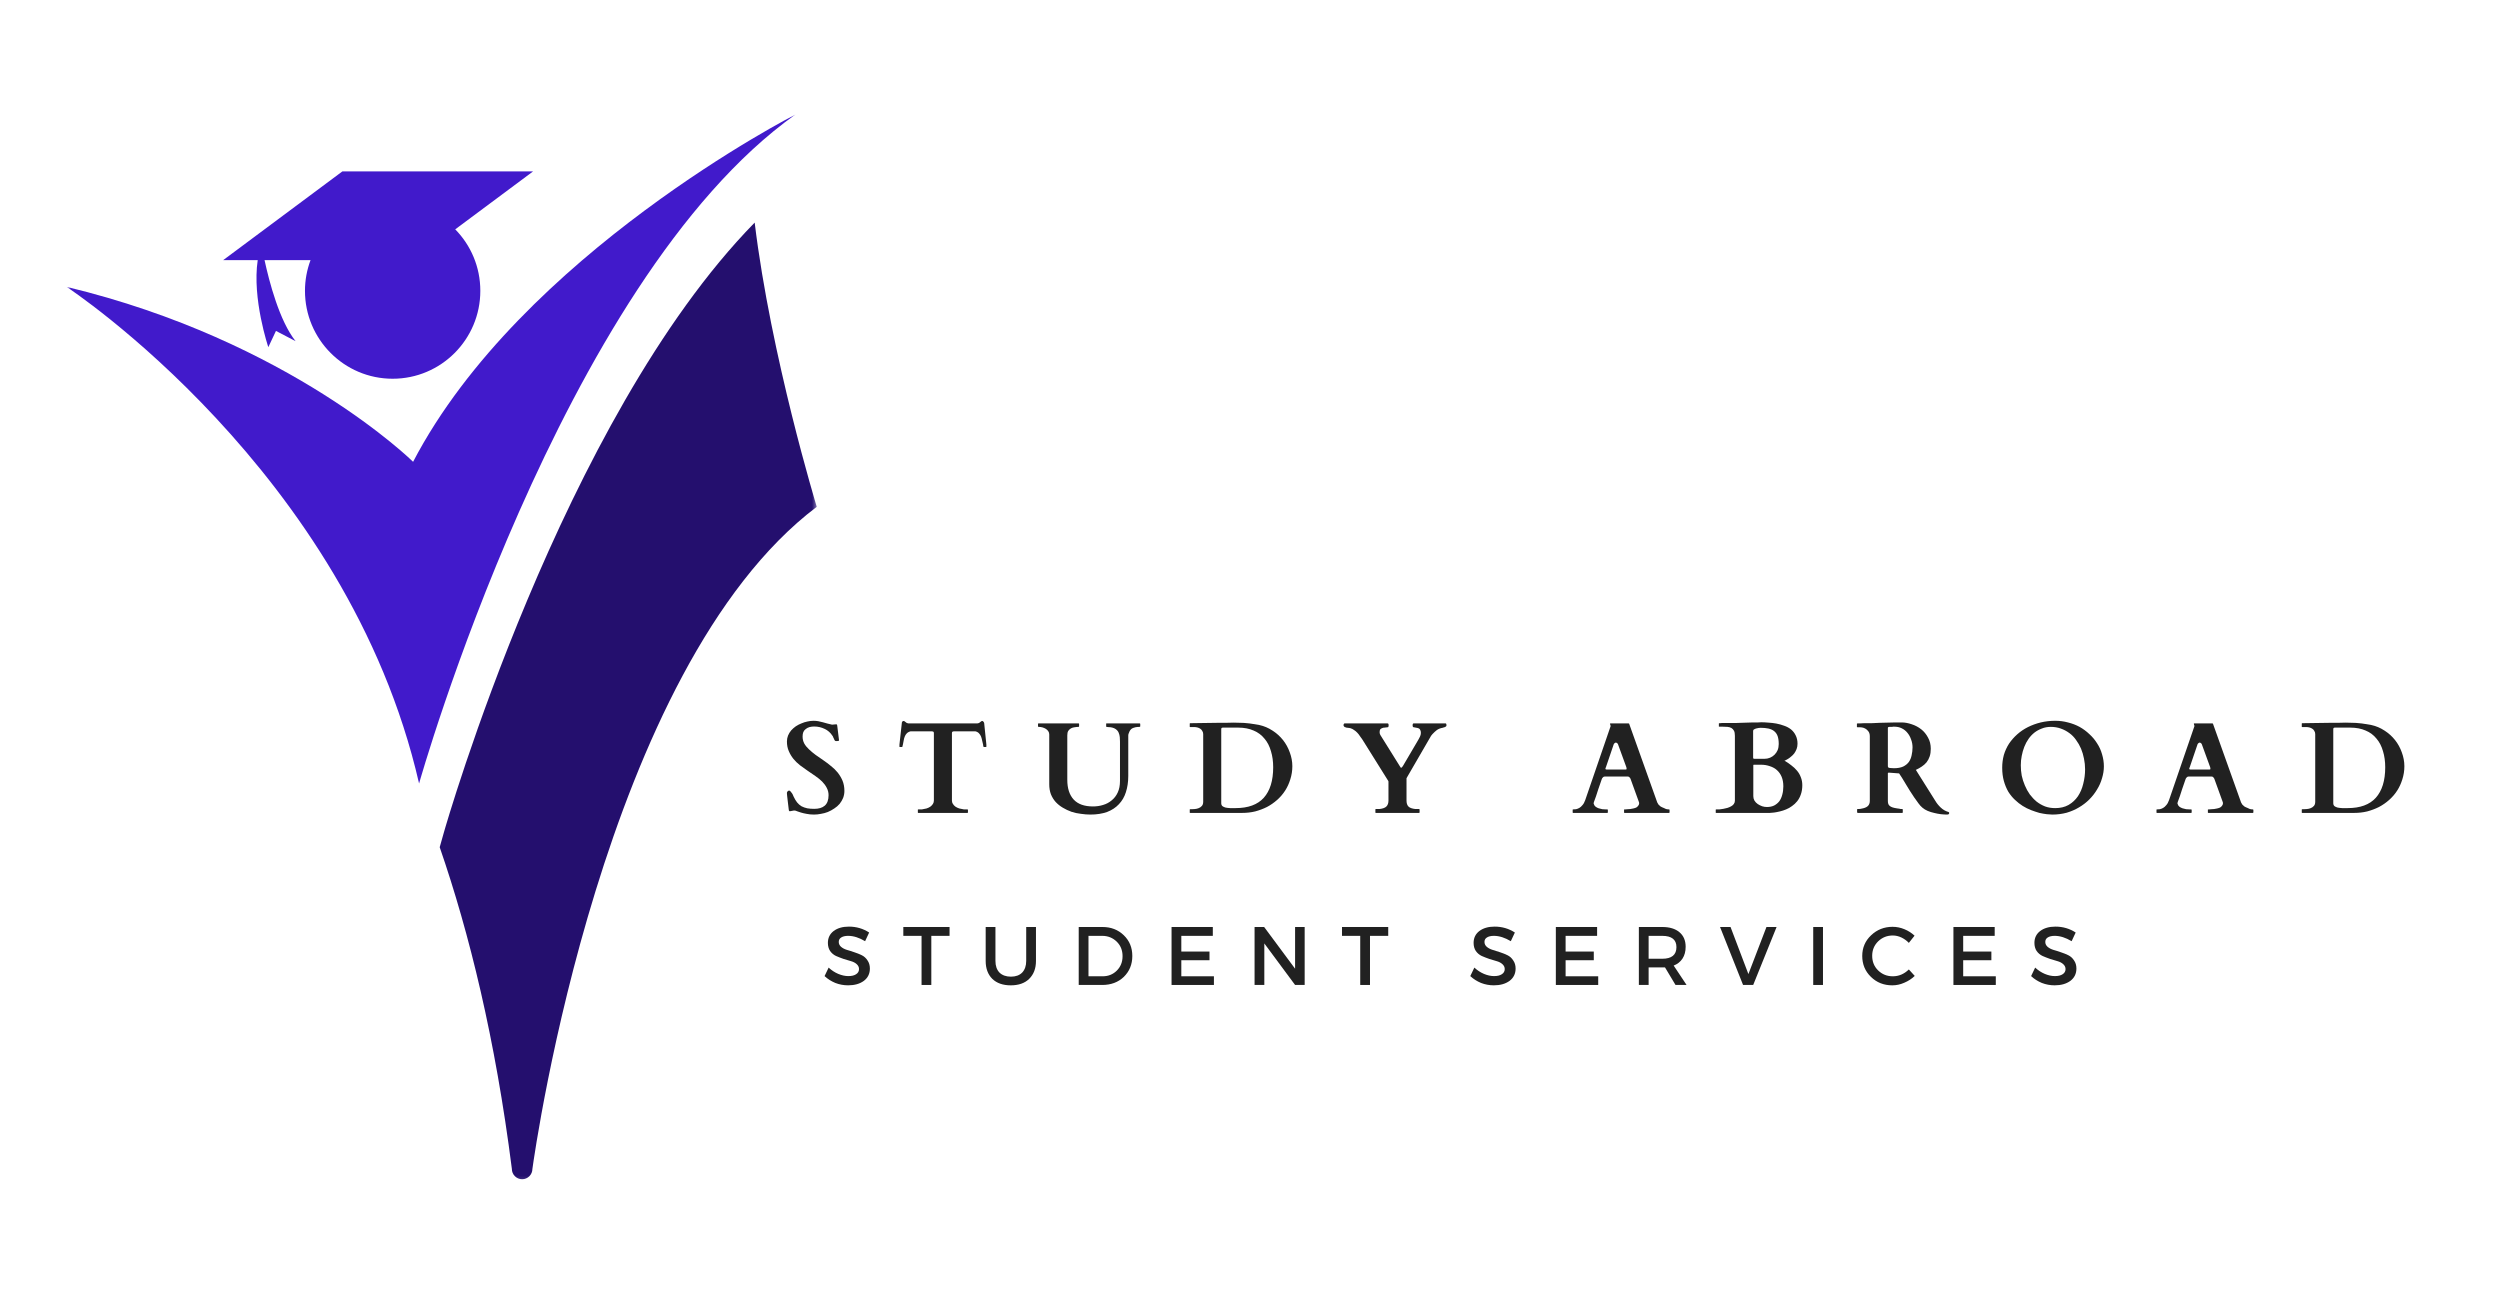 <svg width="371" height="192" viewBox="0 0 371 192" fill="none" xmlns="http://www.w3.org/2000/svg">
<g clip-path="url(#clip0_297_7499)">
<mask id="mask0_297_7499" style="mask-type:luminance" maskUnits="userSpaceOnUse" x="9" y="16" width="111" height="102">
<path d="M9.887 16.711H119.737V117.916H9.887V16.711Z" fill="white"/>
</mask>
<g mask="url(#mask0_297_7499)">
<path d="M61.303 68.532C61.303 68.532 43.112 50.553 9.887 42.573C9.887 42.573 51.579 69.93 62.191 116.272C62.191 116.272 83.164 41.813 118.036 16.998C118.036 16.998 77.348 37.765 61.303 68.532Z" fill="#411ACB"/>
</g>
<path d="M39.818 51.52L40.952 49.109C40.952 49.109 40.952 49.109 43.864 50.629C41.465 47.616 39.955 41.807 39.258 38.602H46.084C45.551 40.026 45.258 41.561 45.258 43.157C45.258 50.362 51.08 56.205 58.269 56.205C65.458 56.205 71.28 50.362 71.28 43.157C71.28 39.602 69.865 36.39 67.556 34.033L79.105 25.438H50.806L33.121 38.602H38.246C37.385 44.307 39.818 51.52 39.818 51.52Z" fill="#411ACB"/>
<mask id="mask1_297_7499" style="mask-type:luminance" maskUnits="userSpaceOnUse" x="63" y="32" width="59" height="144">
<path d="M63.756 32H121.411V175.781H63.756V32Z" fill="white"/>
</mask>
<g mask="url(#mask1_297_7499)">
<path d="M121.206 75.211C121.206 75.211 114.393 52.855 111.994 33.033C83.382 62.273 66.065 122.855 65.874 123.526L65.252 125.725C69.66 138.492 73.514 154.211 75.96 173.451C75.96 173.465 75.96 173.472 75.96 173.472C75.96 174.307 76.65 174.999 77.484 174.999C78.325 174.999 79.008 174.307 79.008 173.472C79.418 170.52 89.532 99.156 121.206 75.211Z" fill="#240F6E"/>
</g>
<path d="M117.219 120.39C117.123 120.39 117.068 120.321 117.055 120.17C116.979 119.588 116.925 119.129 116.891 118.8C116.85 118.472 116.822 118.239 116.809 118.088C116.809 117.924 116.795 117.814 116.781 117.759C116.781 117.705 116.781 117.67 116.781 117.65C116.781 117.595 116.809 117.533 116.863 117.458C116.932 117.369 117.014 117.321 117.109 117.321C117.164 117.321 117.225 117.362 117.301 117.431C117.369 117.506 117.444 117.595 117.519 117.705C117.588 117.8 117.642 117.896 117.683 118.006C117.738 118.102 117.765 118.163 117.765 118.198C117.929 118.547 118.1 118.842 118.285 119.074C118.483 119.314 118.701 119.506 118.941 119.65C119.194 119.78 119.474 119.883 119.788 119.951C120.096 120.006 120.444 120.033 120.827 120.033C121.496 120.033 122.016 119.883 122.385 119.568C122.768 119.239 122.959 118.718 122.959 118.006C122.959 117.609 122.863 117.239 122.686 116.91C122.521 116.581 122.289 116.273 122.002 115.979C121.708 115.691 121.373 115.417 120.991 115.157C120.622 114.903 120.253 114.65 119.87 114.39C119.487 114.116 119.105 113.842 118.722 113.568C118.353 113.28 118.025 112.958 117.738 112.609C117.465 112.266 117.232 111.883 117.055 111.458C116.87 111.04 116.781 110.568 116.781 110.033C116.781 109.725 116.836 109.431 116.945 109.157C117.068 108.869 117.225 108.609 117.41 108.39C117.608 108.17 117.834 107.972 118.093 107.787C118.367 107.609 118.647 107.458 118.941 107.348C119.228 107.225 119.522 107.129 119.815 107.074C120.123 107.006 120.424 106.965 120.717 106.965C120.95 106.965 121.182 106.985 121.401 107.02C121.633 107.061 121.872 107.116 122.111 107.184C122.344 107.239 122.576 107.307 122.795 107.376C123.027 107.431 123.26 107.485 123.478 107.54L124.107 107.485C124.162 107.485 124.196 107.513 124.216 107.568C124.23 107.609 124.244 107.643 124.244 107.677L124.517 109.896C124.517 109.917 124.469 109.937 124.38 109.951C124.305 109.972 124.25 109.979 124.216 109.979C124.175 109.979 124.121 109.979 124.052 109.979C123.977 109.965 123.929 109.944 123.916 109.924C123.895 109.91 123.868 109.869 123.834 109.814C123.813 109.759 123.786 109.698 123.752 109.622C123.711 109.554 123.676 109.479 123.642 109.403C123.622 109.314 123.588 109.239 123.533 109.184C123.239 108.732 122.856 108.39 122.385 108.17C121.906 107.937 121.387 107.814 120.827 107.814C120.588 107.814 120.362 107.842 120.143 107.896C119.938 107.951 119.761 108.047 119.597 108.17C119.433 108.28 119.303 108.437 119.214 108.636C119.139 108.821 119.105 109.04 119.105 109.294C119.105 109.677 119.187 110.026 119.351 110.335C119.528 110.65 119.768 110.937 120.061 111.211C120.348 111.485 120.676 111.759 121.045 112.033C121.428 112.294 121.811 112.554 122.193 112.828C122.576 113.088 122.945 113.369 123.314 113.677C123.697 113.972 124.032 114.3 124.326 114.663C124.613 115.033 124.852 115.431 125.036 115.869C125.214 116.307 125.31 116.814 125.31 117.376C125.31 117.746 125.241 118.088 125.118 118.417C124.988 118.732 124.818 119.02 124.599 119.294C124.38 119.554 124.114 119.78 123.806 119.979C123.512 120.184 123.191 120.355 122.85 120.499C122.521 120.629 122.18 120.718 121.838 120.773C121.49 120.842 121.141 120.883 120.799 120.883C120.376 120.883 120.007 120.842 119.679 120.773C119.364 120.718 119.091 120.65 118.859 120.581C118.64 120.513 118.449 120.444 118.285 120.39C118.134 120.321 118.011 120.28 117.902 120.28C117.861 120.28 117.834 120.28 117.82 120.28L117.219 120.39Z" fill="#212121"/>
<path d="M138.588 108.8C138.588 108.677 138.561 108.602 138.506 108.581C138.451 108.568 138.383 108.547 138.315 108.526H135.144C134.905 108.581 134.713 108.684 134.57 108.828C134.44 108.958 134.338 109.115 134.269 109.294C134.194 109.478 134.139 109.677 134.105 109.896C134.064 110.102 134.03 110.294 133.996 110.472C133.975 110.547 133.955 110.622 133.941 110.691C133.941 110.766 133.928 110.814 133.914 110.828C133.893 110.848 133.866 110.855 133.832 110.855H133.531C133.49 110.855 133.477 110.842 133.477 110.8V110.499L133.832 107.294C133.832 107.225 133.846 107.157 133.887 107.102C133.941 107.033 134.01 106.992 134.105 106.992C134.16 106.992 134.201 107.013 134.242 107.047C134.276 107.068 134.31 107.095 134.351 107.129C134.385 107.15 134.42 107.177 134.461 107.211C134.495 107.252 134.529 107.28 134.57 107.294C134.638 107.314 134.713 107.335 134.789 107.348C134.857 107.348 134.932 107.348 135.007 107.348H144.848C144.937 107.348 145.012 107.348 145.066 107.348C145.135 107.335 145.21 107.314 145.285 107.294C145.319 107.28 145.353 107.252 145.394 107.211C145.429 107.177 145.463 107.15 145.504 107.129C145.538 107.095 145.572 107.068 145.613 107.047C145.668 107.013 145.709 106.992 145.75 106.992C145.839 106.992 145.9 107.033 145.941 107.102C145.996 107.157 146.03 107.225 146.05 107.294L146.378 110.499V110.8C146.378 110.842 146.358 110.855 146.324 110.855H146.023C145.982 110.855 145.968 110.848 145.968 110.828C145.948 110.814 145.927 110.766 145.914 110.691C145.893 110.622 145.886 110.547 145.886 110.472C145.832 110.294 145.784 110.102 145.75 109.896C145.709 109.677 145.654 109.478 145.586 109.294C145.511 109.115 145.408 108.958 145.285 108.828C145.155 108.684 144.971 108.581 144.738 108.526H141.54C141.465 108.547 141.404 108.568 141.349 108.581C141.294 108.602 141.267 108.677 141.267 108.8V118.8C141.267 118.985 141.308 119.15 141.404 119.294C141.492 119.444 141.622 119.581 141.786 119.705C141.95 119.814 142.142 119.91 142.36 119.978C142.579 120.033 142.804 120.081 143.044 120.115C143.112 120.115 143.194 120.115 143.29 120.115C143.399 120.115 143.495 120.115 143.59 120.115C143.604 120.115 143.618 120.129 143.618 120.143C143.631 120.163 143.645 120.184 143.645 120.198V120.554C143.645 120.574 143.631 120.595 143.618 120.609C143.618 120.629 143.604 120.636 143.59 120.636H136.265C136.244 120.636 136.224 120.629 136.21 120.609C136.21 120.595 136.21 120.574 136.21 120.554V120.198C136.21 120.184 136.21 120.163 136.21 120.143C136.224 120.129 136.244 120.115 136.265 120.115C136.333 120.115 136.429 120.115 136.538 120.115C136.647 120.115 136.736 120.115 136.811 120.115C137.044 120.081 137.276 120.033 137.495 119.978C137.713 119.91 137.905 119.814 138.069 119.705C138.233 119.581 138.356 119.444 138.451 119.294C138.54 119.15 138.588 118.985 138.588 118.8V108.8Z" fill="#212121"/>
<path d="M155.708 108.991C155.708 108.813 155.661 108.656 155.572 108.526C155.476 108.382 155.36 108.265 155.216 108.17C155.066 108.081 154.902 108.005 154.724 107.95C154.54 107.896 154.342 107.868 154.123 107.868C154.068 107.868 154.041 107.841 154.041 107.786V107.43C154.041 107.375 154.068 107.348 154.123 107.348H160.055C160.089 107.348 160.109 107.361 160.109 107.375C160.123 107.396 160.137 107.416 160.137 107.43V107.786C160.137 107.807 160.123 107.827 160.109 107.841C160.109 107.861 160.089 107.868 160.055 107.868C159.87 107.868 159.679 107.889 159.481 107.923C159.276 107.944 159.098 107.998 158.934 108.087C158.77 108.183 158.633 108.307 158.524 108.471C158.428 108.635 158.387 108.855 158.387 109.128V115.731C158.387 116.991 158.702 117.971 159.344 118.663C159.979 119.341 160.929 119.676 162.187 119.676C162.713 119.676 163.212 119.608 163.69 119.457C164.182 119.313 164.606 119.087 164.975 118.772C165.358 118.464 165.658 118.074 165.877 117.594C166.096 117.122 166.205 116.553 166.205 115.896V110.06C166.205 109.841 166.191 109.622 166.178 109.402C166.157 109.17 166.102 108.95 166.014 108.745C165.938 108.546 165.802 108.375 165.604 108.224C165.419 108.081 165.152 107.978 164.811 107.923C164.647 107.909 164.51 107.896 164.401 107.896C164.305 107.882 164.244 107.868 164.209 107.868C164.168 107.868 164.155 107.841 164.155 107.786V107.43C164.155 107.375 164.168 107.348 164.209 107.348H169.13C169.143 107.348 169.164 107.361 169.184 107.375C169.198 107.396 169.212 107.416 169.212 107.43V107.786C169.212 107.807 169.198 107.827 169.184 107.841C169.164 107.861 169.143 107.868 169.13 107.868C168.89 107.868 168.679 107.889 168.501 107.923C168.337 107.964 168.214 107.998 168.146 108.033C168.036 108.074 167.934 108.135 167.845 108.224C167.749 108.32 167.681 108.416 167.626 108.526C167.572 108.635 167.524 108.745 167.49 108.855C167.449 108.964 167.435 109.06 167.435 109.128V115.156C167.435 116.053 167.312 116.855 167.08 117.567C166.861 118.265 166.512 118.855 166.041 119.348C165.583 119.841 165.002 120.224 164.291 120.498C163.581 120.752 162.747 120.882 161.804 120.882C161.346 120.882 160.881 120.841 160.41 120.772C159.932 120.718 159.467 120.622 159.016 120.471C158.558 120.307 158.128 120.108 157.731 119.868C157.328 119.635 156.973 119.348 156.665 119.019C156.371 118.69 156.132 118.307 155.954 117.868C155.79 117.43 155.708 116.937 155.708 116.389V108.991Z" fill="#212121"/>
<path d="M176.641 120.636C176.6 120.636 176.572 120.629 176.559 120.608C176.559 120.594 176.559 120.574 176.559 120.553V120.142C176.559 120.142 176.559 120.136 176.559 120.115C176.572 120.101 176.6 120.088 176.641 120.088H176.859C176.982 120.088 177.139 120.081 177.324 120.06C177.522 120.047 177.713 119.999 177.898 119.923C178.076 119.855 178.233 119.745 178.363 119.594C178.486 119.451 178.554 119.252 178.554 118.992V108.937C178.554 108.759 178.506 108.601 178.417 108.471C178.342 108.327 178.24 108.218 178.117 108.142C177.987 108.053 177.843 107.992 177.679 107.951C177.529 107.916 177.385 107.896 177.242 107.896H176.641C176.6 107.896 176.572 107.889 176.559 107.868C176.559 107.834 176.559 107.814 176.559 107.814V107.403C176.559 107.403 176.559 107.396 176.559 107.375C176.572 107.341 176.6 107.32 176.641 107.32H176.859L180.713 107.266C181.076 107.266 181.465 107.266 181.889 107.266C182.306 107.252 182.695 107.238 183.064 107.238C183.461 107.238 183.816 107.252 184.13 107.266C184.438 107.266 184.738 107.286 185.032 107.32C185.319 107.341 185.613 107.375 185.907 107.43C186.194 107.471 186.522 107.526 186.891 107.594C187.581 107.745 188.23 108.019 188.832 108.416C189.433 108.8 189.953 109.266 190.39 109.814C190.827 110.362 191.162 110.978 191.401 111.649C191.654 112.327 191.784 113.012 191.784 113.704C191.784 114.382 191.681 115.033 191.483 115.649C191.299 116.252 191.046 116.814 190.718 117.32C190.39 117.834 189.987 118.3 189.515 118.718C189.057 119.122 188.558 119.471 188.012 119.759C187.465 120.033 186.877 120.252 186.262 120.416C185.64 120.567 185.005 120.636 184.349 120.636H176.641ZM181.233 119.183C181.233 119.368 181.287 119.512 181.397 119.622C181.52 119.718 181.677 119.786 181.861 119.841C182.06 119.882 182.285 119.91 182.545 119.923C182.798 119.923 183.071 119.923 183.365 119.923C185.224 119.923 186.618 119.416 187.547 118.389C188.476 117.348 188.941 115.841 188.941 113.868C188.941 112.992 188.832 112.197 188.613 111.485C188.408 110.759 188.094 110.136 187.656 109.622C187.233 109.094 186.7 108.69 186.044 108.416C185.401 108.129 184.636 107.978 183.748 107.978H181.479C181.383 107.978 181.322 107.999 181.287 108.033C181.246 108.074 181.233 108.136 181.233 108.225V119.183Z" fill="#212121"/>
<path d="M206.049 115.978C206.049 115.944 206.035 115.916 206.021 115.896L202.167 109.731C202.058 109.567 201.935 109.402 201.812 109.238C201.702 109.06 201.573 108.896 201.429 108.745C201.279 108.581 201.115 108.444 200.937 108.334C200.773 108.211 200.588 108.115 200.39 108.06C200.349 108.06 200.295 108.053 200.226 108.033C200.172 108.019 200.096 108.005 200.008 108.005C199.932 107.991 199.857 107.978 199.789 107.978C199.734 107.964 199.686 107.944 199.652 107.923C199.598 107.923 199.529 107.889 199.461 107.813C199.406 107.745 199.379 107.676 199.379 107.622C199.379 107.608 199.379 107.587 199.379 107.567C199.393 107.533 199.406 107.505 199.406 107.485C199.42 107.45 199.44 107.423 199.461 107.402C199.475 107.368 199.502 107.348 199.543 107.348H205.912C205.98 107.348 206.028 107.389 206.049 107.457C206.062 107.512 206.076 107.567 206.076 107.622C206.076 107.676 206.062 107.745 206.049 107.813C206.049 107.889 206.008 107.923 205.939 107.923C205.775 107.944 205.618 107.964 205.475 107.978C205.324 107.978 205.201 108.005 205.092 108.06C204.982 108.101 204.887 108.163 204.818 108.252C204.764 108.348 204.736 108.485 204.736 108.663C204.736 108.813 204.771 108.95 204.846 109.074L207.716 113.676C207.784 113.786 207.832 113.861 207.853 113.896C207.866 113.916 207.907 113.923 207.962 113.923C207.996 113.923 208.03 113.896 208.071 113.841C208.105 113.786 208.153 113.724 208.208 113.649L210.477 109.786C210.545 109.642 210.627 109.485 210.723 109.32C210.812 109.142 210.859 108.957 210.859 108.772C210.859 108.594 210.832 108.457 210.777 108.361C210.736 108.252 210.675 108.17 210.586 108.115C210.49 108.06 210.374 108.026 210.231 108.005C210.101 107.971 209.957 107.944 209.793 107.923C209.718 107.923 209.67 107.889 209.657 107.813C209.636 107.745 209.629 107.676 209.629 107.622C209.629 107.587 209.636 107.533 209.657 107.457C209.67 107.389 209.718 107.348 209.793 107.348H214.522C214.577 107.348 214.611 107.389 214.632 107.457C214.645 107.533 214.659 107.587 214.659 107.622C214.659 107.676 214.638 107.731 214.604 107.786C214.563 107.827 214.509 107.861 214.44 107.896C214.386 107.916 214.317 107.937 214.249 107.95C214.194 107.971 214.14 107.991 214.085 108.005C213.757 108.06 213.47 108.17 213.238 108.334C213.019 108.498 212.8 108.704 212.581 108.937C212.561 108.978 212.513 109.033 212.445 109.101C212.39 109.156 212.363 109.197 212.363 109.211L208.727 115.485V118.8C208.727 119.183 208.816 119.478 209.001 119.676C209.199 119.882 209.547 120.005 210.039 120.06C210.108 120.06 210.203 120.06 210.313 120.06C210.422 120.06 210.511 120.06 210.586 120.06C210.62 120.06 210.641 120.074 210.641 120.087C210.654 120.108 210.668 120.128 210.668 120.142V120.553C210.668 120.574 210.654 120.594 210.641 120.608C210.641 120.628 210.62 120.635 210.586 120.635H204.19C204.149 120.635 204.121 120.628 204.108 120.608C204.108 120.594 204.108 120.574 204.108 120.553V120.142C204.108 120.128 204.108 120.108 204.108 120.087C204.121 120.074 204.149 120.06 204.19 120.06C204.244 120.06 204.326 120.06 204.436 120.06C204.559 120.06 204.654 120.06 204.709 120.06C205.201 120.005 205.543 119.882 205.748 119.676C205.946 119.478 206.049 119.183 206.049 118.8V115.978Z" fill="#212121"/>
<path d="M233.385 120.197C233.385 120.142 233.398 120.115 233.439 120.115C233.562 120.115 233.713 120.108 233.877 120.087C234.041 120.053 234.205 119.991 234.369 119.896C234.533 119.807 234.683 119.67 234.833 119.485C234.998 119.307 235.134 119.06 235.244 118.745L239.016 107.759C239.016 107.745 239.016 107.724 239.016 107.704C239.016 107.67 238.995 107.622 238.961 107.567C238.941 107.498 238.934 107.444 238.934 107.402C238.934 107.368 238.941 107.348 238.961 107.348H241.694C241.694 107.368 241.701 107.375 241.722 107.375C241.756 107.375 241.776 107.396 241.776 107.43L245.767 118.608C245.822 118.793 245.877 118.95 245.931 119.074C245.986 119.183 246.047 119.293 246.123 119.402C246.211 119.498 246.314 119.587 246.423 119.676C246.546 119.752 246.704 119.827 246.888 119.896C246.977 119.95 247.093 120.005 247.243 120.06C247.407 120.101 247.551 120.115 247.681 120.115C247.715 120.115 247.735 120.128 247.735 120.142C247.749 120.163 247.763 120.183 247.763 120.197V120.553C247.763 120.574 247.749 120.594 247.735 120.608C247.735 120.628 247.715 120.635 247.681 120.635H241.093C241.052 120.635 241.025 120.628 241.011 120.608C241.011 120.594 241.011 120.574 241.011 120.553V120.197C241.011 120.183 241.011 120.163 241.011 120.142C241.025 120.128 241.052 120.115 241.093 120.115C241.107 120.115 241.127 120.115 241.148 120.115C241.182 120.115 241.209 120.115 241.23 120.115C241.298 120.101 241.401 120.087 241.53 120.087C241.653 120.087 241.79 120.081 241.94 120.06C242.084 120.046 242.227 120.019 242.378 119.978C242.542 119.944 242.685 119.896 242.815 119.841C242.938 119.772 243.041 119.676 243.116 119.567C243.205 119.457 243.253 119.334 243.253 119.183C243.253 119.149 243.239 119.101 243.225 119.046L241.995 115.649C241.995 115.635 241.981 115.608 241.968 115.567C241.947 115.512 241.92 115.471 241.886 115.43C241.845 115.375 241.804 115.334 241.749 115.293C241.694 115.259 241.626 115.238 241.558 115.238H238.168C238.093 115.238 238.018 115.259 237.95 115.293C237.895 115.334 237.847 115.375 237.813 115.43C237.772 115.471 237.745 115.512 237.731 115.567C237.71 115.608 237.704 115.622 237.704 115.622C237.499 116.211 237.328 116.711 237.184 117.128C237.054 117.533 236.945 117.868 236.856 118.142C236.761 118.402 236.692 118.601 236.638 118.745C236.583 118.875 236.542 118.978 236.528 119.046C236.508 119.122 236.501 119.17 236.501 119.183C236.501 119.204 236.501 119.231 236.501 119.265C236.501 119.286 236.508 119.307 236.528 119.32C236.562 119.471 236.644 119.594 236.774 119.704C236.918 119.813 237.075 119.896 237.239 119.95C237.417 120.005 237.601 120.053 237.786 120.087C237.984 120.108 238.155 120.115 238.305 120.115H238.524C238.558 120.115 238.578 120.128 238.578 120.142C238.592 120.163 238.606 120.183 238.606 120.197V120.553C238.606 120.574 238.592 120.594 238.578 120.608C238.578 120.628 238.558 120.635 238.524 120.635H233.439C233.398 120.635 233.385 120.608 233.385 120.553V120.197ZM238.305 113.896C238.284 113.916 238.264 113.944 238.25 113.978C238.25 114.019 238.25 114.046 238.25 114.06C238.25 114.101 238.257 114.135 238.278 114.17C238.312 114.19 238.36 114.197 238.414 114.197H241.23C241.298 114.197 241.346 114.19 241.366 114.17C241.38 114.135 241.394 114.101 241.394 114.06C241.394 114.026 241.38 113.998 241.366 113.978C241.366 113.944 241.366 113.916 241.366 113.896L240.109 110.444C240.068 110.355 240.013 110.293 239.945 110.252C239.89 110.218 239.843 110.197 239.808 110.197C239.754 110.197 239.685 110.224 239.617 110.279C239.562 110.32 239.515 110.375 239.48 110.444L238.305 113.896Z" fill="#212121"/>
<path d="M254.615 120.197C254.615 120.184 254.615 120.163 254.615 120.142C254.629 120.129 254.656 120.115 254.697 120.115C254.82 120.115 254.977 120.115 255.162 120.115C255.34 120.101 255.531 120.074 255.736 120.033C255.934 119.999 256.132 119.951 256.337 119.896C256.556 119.827 256.747 119.745 256.911 119.649C257.075 119.56 257.198 119.451 257.294 119.321C257.403 119.177 257.458 119.012 257.458 118.827V109.184C257.458 108.855 257.41 108.608 257.321 108.444C257.226 108.266 257.103 108.129 256.939 108.033C256.775 107.944 256.583 107.889 256.365 107.869C256.16 107.855 255.934 107.841 255.681 107.841H255.162C255.121 107.841 255.094 107.834 255.08 107.814C255.08 107.8 255.08 107.779 255.08 107.759V107.375C255.08 107.375 255.08 107.369 255.08 107.348C255.094 107.334 255.121 107.321 255.162 107.321C255.162 107.321 255.189 107.321 255.244 107.321C255.312 107.307 255.422 107.293 255.572 107.293C255.715 107.293 255.914 107.293 256.173 107.293C256.426 107.293 256.761 107.293 257.185 107.293C257.274 107.293 257.417 107.293 257.622 107.293C257.841 107.279 258.087 107.266 258.36 107.266C258.647 107.266 258.948 107.259 259.262 107.238C259.57 107.225 259.863 107.211 260.137 107.211C260.424 107.211 260.683 107.211 260.902 107.211C261.121 107.197 261.271 107.184 261.367 107.184C261.695 107.184 262.05 107.204 262.433 107.238C262.829 107.259 263.226 107.307 263.608 107.375C264.005 107.451 264.401 107.56 264.784 107.704C265.166 107.834 265.501 108.019 265.795 108.252C266.082 108.492 266.314 108.786 266.478 109.129C266.656 109.478 266.752 109.889 266.752 110.362C266.752 110.656 266.704 110.923 266.615 111.156C266.519 111.396 266.403 111.615 266.26 111.814C266.109 111.999 265.959 112.156 265.795 112.279C265.645 112.41 265.501 112.519 265.358 112.608C265.207 112.704 265.084 112.773 264.975 112.827C264.879 112.869 264.825 112.882 264.811 112.882C265.173 113.088 265.508 113.314 265.822 113.567C266.15 113.807 266.431 114.074 266.67 114.362C266.923 114.656 267.114 114.985 267.244 115.348C267.387 115.697 267.462 116.088 267.462 116.526C267.462 117.04 267.387 117.499 267.244 117.896C267.114 118.279 266.929 118.622 266.697 118.91C266.478 119.184 266.219 119.423 265.932 119.622C265.658 119.827 265.365 119.992 265.057 120.115C264.743 120.245 264.435 120.348 264.128 120.416C263.813 120.492 263.533 120.547 263.28 120.581C263.041 120.601 262.829 120.622 262.652 120.636C262.488 120.636 262.378 120.636 262.324 120.636H254.697C254.656 120.636 254.629 120.629 254.615 120.608C254.615 120.595 254.615 120.574 254.615 120.553V120.197ZM260.191 118.142C260.191 118.382 260.246 118.601 260.355 118.8C260.478 119.006 260.642 119.177 260.848 119.321C261.046 119.451 261.264 119.56 261.504 119.649C261.736 119.725 261.975 119.759 262.214 119.759C262.611 119.759 262.966 119.69 263.28 119.54C263.588 119.375 263.841 119.17 264.046 118.91C264.244 118.636 264.387 118.321 264.483 117.951C264.592 117.567 264.647 117.149 264.647 116.69C264.647 116.163 264.565 115.697 264.401 115.293C264.237 114.896 264.005 114.567 263.718 114.307C263.424 114.033 263.068 113.834 262.652 113.704C262.248 113.56 261.811 113.485 261.34 113.485H260.301C260.246 113.485 260.205 113.499 260.191 113.512C260.191 113.533 260.191 113.56 260.191 113.595V118.142ZM261.832 112.608C262.139 112.608 262.419 112.553 262.679 112.444C262.932 112.334 263.15 112.19 263.335 112.006C263.533 111.807 263.69 111.581 263.8 111.321C263.909 111.047 263.964 110.745 263.964 110.416C263.964 109.944 263.909 109.553 263.8 109.238C263.69 108.93 263.513 108.684 263.28 108.499C263.062 108.321 262.775 108.19 262.433 108.115C262.105 108.047 261.722 108.006 261.285 108.006C261.189 108.006 261.08 108.019 260.957 108.033C260.827 108.053 260.697 108.081 260.574 108.115C260.465 108.156 260.362 108.197 260.273 108.252C260.198 108.307 260.164 108.389 260.164 108.499V112.444C260.164 112.464 260.171 112.499 260.191 112.553C260.205 112.595 260.273 112.608 260.383 112.608H261.832Z" fill="#212121"/>
<path d="M275.594 120.142C275.594 120.142 275.594 120.136 275.594 120.115C275.607 120.081 275.635 120.06 275.676 120.06C275.71 120.06 275.765 120.06 275.84 120.06C275.929 120.047 276.017 120.033 276.113 120.033C276.202 120.019 276.284 119.999 276.359 119.978C276.427 119.964 276.475 119.951 276.496 119.951C276.858 119.862 277.111 119.725 277.261 119.54C277.405 119.362 277.48 119.129 277.48 118.855V109.266C277.48 108.958 277.405 108.711 277.261 108.526C277.131 108.348 276.974 108.211 276.796 108.115C276.632 108.026 276.468 107.971 276.304 107.951C276.154 107.937 276.058 107.923 276.004 107.923H275.648C275.607 107.923 275.58 107.916 275.566 107.896C275.566 107.882 275.566 107.862 275.566 107.841V107.43C275.566 107.416 275.566 107.403 275.566 107.403C275.566 107.389 275.594 107.368 275.648 107.348C275.648 107.348 275.655 107.348 275.676 107.348C275.689 107.348 275.737 107.348 275.812 107.348C275.881 107.348 275.983 107.348 276.113 107.348C276.236 107.348 276.421 107.341 276.66 107.321C277.001 107.321 277.37 107.321 277.753 107.321C278.15 107.307 278.553 107.286 278.956 107.266C279.352 107.252 279.749 107.238 280.131 107.238C280.528 107.225 280.903 107.211 281.252 107.211H282.209C282.701 107.211 283.2 107.307 283.712 107.485C284.218 107.649 284.682 107.896 285.106 108.225C285.523 108.553 285.858 108.964 286.118 109.458C286.391 109.937 286.528 110.492 286.528 111.129C286.528 111.553 286.473 111.923 286.364 112.252C286.254 112.581 286.097 112.875 285.899 113.129C285.694 113.368 285.462 113.581 285.188 113.759C284.915 113.944 284.621 114.108 284.313 114.252L287.156 118.773C287.389 119.177 287.676 119.533 288.004 119.841C288.332 120.156 288.714 120.375 289.152 120.499C289.206 120.519 289.234 120.54 289.234 120.553C289.247 120.574 289.261 120.601 289.261 120.636C289.261 120.725 289.234 120.786 289.179 120.827C289.124 120.862 289.042 120.882 288.933 120.882C288.673 120.882 288.373 120.862 288.031 120.827C287.703 120.786 287.361 120.725 287.02 120.636C286.692 120.567 286.37 120.464 286.063 120.334C285.769 120.211 285.516 120.053 285.297 119.868C285.092 119.704 284.894 119.485 284.696 119.211C284.491 118.937 284.286 118.649 284.067 118.334C283.862 118.026 283.657 117.704 283.439 117.375C283.234 117.033 283.036 116.704 282.837 116.389C282.653 116.06 282.468 115.759 282.291 115.485C282.127 115.211 281.97 114.978 281.826 114.773L280.35 114.663C280.35 114.663 280.323 114.663 280.268 114.663C280.227 114.663 280.2 114.677 280.186 114.69C280.165 114.711 280.159 114.731 280.159 114.745C280.159 114.745 280.159 114.766 280.159 114.8V118.827C280.159 118.992 280.172 119.142 280.213 119.266C280.247 119.396 280.323 119.505 280.432 119.594C280.541 119.69 280.678 119.759 280.842 119.814C281.006 119.868 281.204 119.916 281.443 119.951C281.477 119.951 281.532 119.964 281.607 119.978C281.676 119.978 281.751 119.992 281.826 120.005C281.915 120.026 281.997 120.047 282.072 120.06C282.161 120.06 282.236 120.06 282.291 120.06C282.325 120.06 282.345 120.074 282.345 120.088C282.359 120.108 282.373 120.129 282.373 120.142V120.553C282.373 120.574 282.359 120.594 282.345 120.608C282.345 120.629 282.325 120.636 282.291 120.636H275.676C275.635 120.636 275.607 120.594 275.594 120.499C275.594 120.41 275.594 120.327 275.594 120.252V120.142ZM280.159 113.731C280.172 113.786 280.193 113.834 280.213 113.868C280.227 113.91 280.275 113.937 280.35 113.951C280.405 113.951 280.487 113.964 280.596 113.978C280.705 113.999 280.856 114.005 281.061 114.005C281.607 114.005 282.058 113.923 282.427 113.759C282.79 113.581 283.07 113.348 283.275 113.074C283.473 112.786 283.61 112.458 283.685 112.088C283.774 111.704 283.821 111.314 283.821 110.91C283.821 110.492 283.746 110.101 283.603 109.731C283.473 109.348 283.288 109.019 283.056 108.745C282.837 108.471 282.564 108.252 282.236 108.088C281.908 107.923 281.539 107.841 281.143 107.841C281.047 107.841 280.979 107.841 280.924 107.841C280.883 107.841 280.842 107.855 280.787 107.868C280.733 107.868 280.678 107.868 280.623 107.868C280.569 107.868 280.487 107.868 280.377 107.868C280.336 107.868 280.295 107.882 280.241 107.896C280.186 107.916 280.159 107.964 280.159 108.033V113.731Z" fill="#212121"/>
<path d="M304.562 120.883C304.343 120.883 304.07 120.862 303.742 120.828C303.414 120.787 303.045 120.725 302.649 120.636C302.266 120.526 301.856 120.39 301.418 120.225C300.995 120.061 300.578 119.855 300.161 119.595C299.758 119.342 299.375 119.04 299.013 118.691C298.644 118.348 298.316 117.944 298.029 117.485C297.756 117.013 297.537 116.485 297.373 115.896C297.209 115.314 297.127 114.657 297.127 113.924C297.127 113.266 297.209 112.636 297.373 112.033C297.551 111.431 297.81 110.876 298.138 110.362C298.48 109.855 298.89 109.39 299.368 108.965C299.84 108.547 300.366 108.191 300.954 107.896C301.535 107.609 302.163 107.376 302.84 107.211C303.53 107.047 304.248 106.965 304.999 106.965C305.655 106.965 306.284 107.047 306.885 107.211C307.5 107.362 308.074 107.581 308.607 107.869C309.134 108.163 309.619 108.52 310.056 108.937C310.507 109.342 310.89 109.8 311.204 110.307C311.532 110.8 311.778 111.342 311.942 111.924C312.12 112.513 312.216 113.116 312.216 113.732C312.216 114.321 312.12 114.903 311.942 115.485C311.778 116.074 311.532 116.629 311.204 117.157C310.89 117.691 310.507 118.184 310.056 118.636C309.598 119.095 309.086 119.485 308.525 119.814C307.979 120.143 307.364 120.41 306.694 120.609C306.018 120.787 305.307 120.883 304.562 120.883ZM299.888 113.568C299.888 114.081 299.929 114.595 300.024 115.102C300.134 115.595 300.284 116.081 300.489 116.554C300.687 117.033 300.933 117.479 301.227 117.896C301.535 118.3 301.869 118.657 302.239 118.965C302.621 119.259 303.038 119.499 303.496 119.677C303.947 119.842 304.453 119.924 304.999 119.924C305.744 119.924 306.4 119.773 306.967 119.458C307.528 119.129 307.992 118.705 308.361 118.17C308.724 117.622 308.99 117.006 309.154 116.307C309.332 115.616 309.427 114.903 309.427 114.17C309.427 113.622 309.373 113.095 309.263 112.581C309.168 112.074 309.024 111.581 308.826 111.102C308.621 110.629 308.375 110.198 308.088 109.814C307.815 109.417 307.487 109.074 307.104 108.8C306.721 108.513 306.291 108.28 305.819 108.116C305.361 107.951 304.869 107.869 304.343 107.869C303.851 107.869 303.4 107.951 303.004 108.116C302.601 108.266 302.239 108.465 301.91 108.718C301.582 108.979 301.289 109.287 301.036 109.65C300.776 110.02 300.571 110.41 300.407 110.828C300.243 111.253 300.113 111.698 300.024 112.17C299.929 112.629 299.888 113.095 299.888 113.568Z" fill="#212121"/>
<path d="M320.023 120.197C320.023 120.142 320.037 120.115 320.078 120.115C320.201 120.115 320.351 120.108 320.515 120.087C320.679 120.053 320.843 119.991 321.007 119.896C321.171 119.807 321.322 119.67 321.472 119.485C321.636 119.307 321.773 119.06 321.882 118.745L325.654 107.759C325.654 107.745 325.654 107.724 325.654 107.704C325.654 107.67 325.634 107.622 325.6 107.567C325.579 107.498 325.572 107.444 325.572 107.402C325.572 107.368 325.579 107.348 325.6 107.348H328.333C328.333 107.368 328.34 107.375 328.36 107.375C328.395 107.375 328.415 107.396 328.415 107.43L332.406 118.608C332.461 118.793 332.515 118.95 332.57 119.074C332.625 119.183 332.686 119.293 332.761 119.402C332.85 119.498 332.953 119.587 333.062 119.676C333.185 119.752 333.342 119.827 333.527 119.896C333.616 119.95 333.732 120.005 333.882 120.06C334.046 120.101 334.19 120.115 334.319 120.115C334.354 120.115 334.374 120.128 334.374 120.142C334.388 120.163 334.401 120.183 334.401 120.197V120.553C334.401 120.574 334.388 120.594 334.374 120.608C334.374 120.628 334.354 120.635 334.319 120.635H327.732C327.691 120.635 327.663 120.628 327.65 120.608C327.65 120.594 327.65 120.574 327.65 120.553V120.197C327.65 120.183 327.65 120.163 327.65 120.142C327.663 120.128 327.691 120.115 327.732 120.115C327.745 120.115 327.766 120.115 327.786 120.115C327.821 120.115 327.848 120.115 327.868 120.115C327.937 120.101 328.039 120.087 328.169 120.087C328.292 120.087 328.429 120.081 328.579 120.06C328.723 120.046 328.866 120.019 329.016 119.978C329.181 119.944 329.324 119.896 329.454 119.841C329.577 119.772 329.679 119.676 329.755 119.567C329.843 119.457 329.891 119.334 329.891 119.183C329.891 119.149 329.878 119.101 329.864 119.046L328.634 115.649C328.634 115.635 328.62 115.608 328.606 115.567C328.586 115.512 328.559 115.471 328.524 115.43C328.483 115.375 328.442 115.334 328.388 115.293C328.333 115.259 328.265 115.238 328.196 115.238H324.807C324.732 115.238 324.657 115.259 324.588 115.293C324.534 115.334 324.486 115.375 324.452 115.43C324.411 115.471 324.383 115.512 324.37 115.567C324.349 115.608 324.342 115.622 324.342 115.622C324.137 116.211 323.966 116.711 323.823 117.128C323.693 117.533 323.584 117.868 323.495 118.142C323.399 118.402 323.331 118.601 323.276 118.745C323.222 118.875 323.181 118.978 323.167 119.046C323.146 119.122 323.14 119.17 323.14 119.183C323.14 119.204 323.14 119.231 323.14 119.265C323.14 119.286 323.146 119.307 323.167 119.32C323.201 119.471 323.283 119.594 323.413 119.704C323.556 119.813 323.714 119.896 323.878 119.95C324.055 120.005 324.24 120.053 324.424 120.087C324.622 120.108 324.793 120.115 324.944 120.115H325.162C325.196 120.115 325.217 120.128 325.217 120.142C325.231 120.163 325.244 120.183 325.244 120.197V120.553C325.244 120.574 325.231 120.594 325.217 120.608C325.217 120.628 325.196 120.635 325.162 120.635H320.078C320.037 120.635 320.023 120.608 320.023 120.553V120.197ZM324.944 113.896C324.923 113.916 324.903 113.944 324.889 113.978C324.889 114.019 324.889 114.046 324.889 114.06C324.889 114.101 324.896 114.135 324.916 114.17C324.95 114.19 324.998 114.197 325.053 114.197H327.868C327.937 114.197 327.985 114.19 328.005 114.17C328.019 114.135 328.032 114.101 328.032 114.06C328.032 114.026 328.019 113.998 328.005 113.978C328.005 113.944 328.005 113.916 328.005 113.896L326.748 110.444C326.707 110.355 326.652 110.293 326.584 110.252C326.529 110.218 326.481 110.197 326.447 110.197C326.392 110.197 326.324 110.224 326.256 110.279C326.201 110.32 326.153 110.375 326.119 110.444L324.944 113.896Z" fill="#212121"/>
<path d="M341.666 120.636C341.625 120.636 341.598 120.629 341.584 120.608C341.584 120.594 341.584 120.574 341.584 120.553V120.142C341.584 120.142 341.584 120.136 341.584 120.115C341.598 120.101 341.625 120.088 341.666 120.088H341.885C342.008 120.088 342.165 120.081 342.349 120.06C342.548 120.047 342.739 119.999 342.923 119.923C343.101 119.855 343.258 119.745 343.388 119.594C343.511 119.451 343.579 119.252 343.579 118.992V108.937C343.579 108.759 343.532 108.601 343.443 108.471C343.368 108.327 343.265 108.218 343.142 108.142C343.012 108.053 342.869 107.992 342.705 107.951C342.554 107.916 342.411 107.896 342.267 107.896H341.666C341.625 107.896 341.598 107.889 341.584 107.868C341.584 107.834 341.584 107.814 341.584 107.814V107.403C341.584 107.403 341.584 107.396 341.584 107.375C341.598 107.341 341.625 107.32 341.666 107.32H341.885L345.739 107.266C346.101 107.266 346.491 107.266 346.914 107.266C347.331 107.252 347.721 107.238 348.09 107.238C348.486 107.238 348.841 107.252 349.156 107.266C349.463 107.266 349.764 107.286 350.058 107.32C350.345 107.341 350.639 107.375 350.932 107.43C351.219 107.471 351.547 107.526 351.916 107.594C352.607 107.745 353.256 108.019 353.857 108.416C354.459 108.8 354.978 109.266 355.415 109.814C355.853 110.362 356.187 110.978 356.427 111.649C356.679 112.327 356.809 113.012 356.809 113.704C356.809 114.382 356.707 115.033 356.509 115.649C356.324 116.252 356.071 116.814 355.743 117.32C355.415 117.834 355.012 118.3 354.541 118.718C354.083 119.122 353.584 119.471 353.037 119.759C352.49 120.033 351.903 120.252 351.288 120.416C350.666 120.567 350.03 120.636 349.374 120.636H341.666ZM346.258 119.183C346.258 119.368 346.313 119.512 346.422 119.622C346.545 119.718 346.702 119.786 346.887 119.841C347.085 119.882 347.311 119.91 347.57 119.923C347.823 119.923 348.096 119.923 348.39 119.923C350.249 119.923 351.643 119.416 352.572 118.389C353.502 117.348 353.967 115.841 353.967 113.868C353.967 112.992 353.857 112.197 353.639 111.485C353.433 110.759 353.119 110.136 352.682 109.622C352.258 109.094 351.725 108.69 351.069 108.416C350.427 108.129 349.661 107.978 348.773 107.978H346.504C346.409 107.978 346.347 107.999 346.313 108.033C346.272 108.074 346.258 108.136 346.258 108.225V119.183Z" fill="#212121"/>
<path d="M125.975 137.51C127.082 137.51 128.087 137.804 128.982 138.386L128.381 139.674C127.506 139.147 126.666 138.88 125.866 138.88C125.429 138.88 125.08 138.962 124.827 139.126C124.588 139.277 124.472 139.496 124.472 139.784C124.472 140.058 124.581 140.297 124.8 140.496C125.032 140.702 125.326 140.852 125.675 140.962C126.016 141.058 126.392 141.174 126.795 141.318C127.192 141.448 127.561 141.592 127.889 141.756C128.23 141.921 128.517 142.181 128.736 142.523C128.968 142.852 129.091 143.256 129.091 143.729C129.091 144.496 128.791 145.113 128.189 145.565C127.588 146.003 126.809 146.222 125.866 146.222C125.21 146.222 124.568 146.106 123.953 145.866C123.351 145.613 122.818 145.277 122.367 144.852L122.969 143.592C123.406 143.996 123.877 144.304 124.39 144.523C124.916 144.743 125.415 144.852 125.893 144.852C126.385 144.852 126.768 144.763 127.041 144.578C127.328 144.4 127.479 144.14 127.479 143.811C127.479 143.523 127.356 143.277 127.123 143.071C126.905 142.873 126.618 142.729 126.276 142.633C125.948 142.544 125.579 142.434 125.183 142.304C124.779 142.16 124.404 142.017 124.062 141.866C123.713 141.702 123.42 141.455 123.187 141.126C122.969 140.797 122.859 140.4 122.859 139.921C122.859 139.195 123.139 138.606 123.707 138.167C124.287 137.729 125.046 137.51 125.975 137.51Z" fill="#212121"/>
<path d="M140.914 138.881H138.208V146.169H136.759V138.881H134.053V137.566H140.914V138.881Z" fill="#212121"/>
<path d="M153.738 137.566V142.608C153.738 143.724 153.396 144.608 152.726 145.265C152.07 145.909 151.155 146.224 149.993 146.224C148.845 146.224 147.929 145.909 147.259 145.265C146.603 144.608 146.275 143.724 146.275 142.608V137.566H147.724V142.608C147.724 143.34 147.922 143.916 148.325 144.334C148.742 144.738 149.31 144.936 150.02 144.936C150.731 144.936 151.284 144.738 151.688 144.334C152.084 143.916 152.289 143.34 152.289 142.608V137.566H153.738Z" fill="#212121"/>
<path d="M160.082 137.566H163.608C164.879 137.566 165.938 137.977 166.779 138.799C167.613 139.608 168.036 140.628 168.036 141.868C168.036 143.114 167.613 144.142 166.779 144.964C165.938 145.772 164.866 146.169 163.554 146.169H160.082V137.566ZM161.531 138.881V144.881H163.636C164.469 144.881 165.173 144.601 165.74 144.032C166.301 143.471 166.588 142.758 166.588 141.895C166.588 141.018 166.294 140.299 165.713 139.731C165.125 139.169 164.415 138.881 163.581 138.881H161.531Z" fill="#212121"/>
<path d="M179.982 138.881H175.308V141.21H179.49V142.498H175.308V144.881H180.146V146.169H173.859V137.566H179.982V138.881Z" fill="#212121"/>
<path d="M193.613 146.169H192.191L187.626 140.005V146.169H186.178V137.566H187.599L192.191 143.758V137.566H193.613V146.169Z" fill="#212121"/>
<path d="M206.013 138.881H203.307V146.169H201.858V138.881H199.152V137.566H206.013V138.881Z" fill="#212121"/>
<path d="M221.8 137.51C222.907 137.51 223.911 137.804 224.806 138.386L224.205 139.674C223.33 139.147 222.49 138.88 221.69 138.88C221.253 138.88 220.904 138.962 220.652 139.126C220.412 139.277 220.296 139.496 220.296 139.784C220.296 140.058 220.406 140.297 220.624 140.496C220.857 140.702 221.15 140.852 221.499 140.962C221.841 141.058 222.216 141.174 222.62 141.318C223.016 141.448 223.385 141.592 223.713 141.756C224.055 141.921 224.342 142.181 224.56 142.523C224.793 142.852 224.916 143.256 224.916 143.729C224.916 144.496 224.615 145.113 224.014 145.565C223.412 146.003 222.633 146.222 221.69 146.222C221.034 146.222 220.392 146.106 219.777 145.866C219.175 145.613 218.642 145.277 218.191 144.852L218.793 143.592C219.23 143.996 219.702 144.304 220.214 144.523C220.74 144.743 221.239 144.852 221.718 144.852C222.21 144.852 222.592 144.763 222.866 144.578C223.153 144.4 223.303 144.14 223.303 143.811C223.303 143.523 223.18 143.277 222.948 143.071C222.729 142.873 222.442 142.729 222.1 142.633C221.772 142.544 221.403 142.434 221.007 142.304C220.604 142.16 220.228 142.017 219.886 141.866C219.538 141.702 219.244 141.455 219.011 141.126C218.793 140.797 218.683 140.4 218.683 139.921C218.683 139.195 218.964 138.606 219.531 138.167C220.112 137.729 220.87 137.51 221.8 137.51Z" fill="#212121"/>
<path d="M237.01 138.881H232.335V141.21H236.518V142.498H232.335V144.881H237.174V146.169H230.887V137.566H237.01V138.881Z" fill="#212121"/>
<path d="M248.647 146.169L247.089 143.566C246.993 143.566 246.856 143.566 246.679 143.566H244.656V146.169H243.207V137.566H246.679C247.772 137.566 248.619 137.827 249.221 138.334C249.836 138.847 250.15 139.566 250.15 140.498C250.15 141.197 249.993 141.779 249.685 142.251C249.371 142.731 248.934 143.073 248.373 143.292L250.287 146.169H248.647ZM244.656 142.279H246.679C248.079 142.279 248.783 141.703 248.783 140.553C248.783 139.443 248.079 138.881 246.679 138.881H244.656V142.279Z" fill="#212121"/>
<path d="M260.174 146.169H258.671L255.254 137.566H256.812L259.463 144.553L262.142 137.566H263.646L260.174 146.169Z" fill="#212121"/>
<path d="M270.531 146.169H269.082V137.566H270.531V146.169Z" fill="#212121"/>
<path d="M280.868 137.539C281.469 137.539 282.05 137.662 282.617 137.895C283.198 138.135 283.697 138.457 284.12 138.854L283.273 139.923C282.959 139.594 282.597 139.334 282.18 139.128C281.756 138.929 281.332 138.827 280.895 138.827C280.034 138.827 279.31 139.121 278.708 139.703C278.12 140.292 277.833 141.005 277.833 141.84C277.833 142.703 278.12 143.423 278.708 144.005C279.31 144.594 280.034 144.882 280.895 144.882C281.783 144.882 282.576 144.546 283.273 143.868L284.148 144.827C283.71 145.251 283.191 145.587 282.59 145.84C282.002 146.101 281.414 146.224 280.813 146.224C279.556 146.224 278.496 145.806 277.642 144.964C276.781 144.128 276.357 143.094 276.357 141.868C276.357 140.649 276.795 139.621 277.669 138.799C278.544 137.964 279.61 137.539 280.868 137.539Z" fill="#212121"/>
<path d="M296.012 138.881H291.337V141.21H295.52V142.498H291.337V144.881H296.176V146.169H289.889V137.566H296.012V138.881Z" fill="#212121"/>
<path d="M305.024 137.51C306.131 137.51 307.136 137.804 308.031 138.386L307.43 139.674C306.555 139.147 305.714 138.88 304.915 138.88C304.477 138.88 304.129 138.962 303.876 139.126C303.637 139.277 303.521 139.496 303.521 139.784C303.521 140.058 303.63 140.297 303.849 140.496C304.081 140.702 304.375 140.852 304.723 140.962C305.065 141.058 305.441 141.174 305.844 141.318C306.241 141.448 306.61 141.592 306.938 141.756C307.279 141.921 307.566 142.181 307.785 142.523C308.017 142.852 308.14 143.256 308.14 143.729C308.14 144.496 307.84 145.113 307.238 145.565C306.637 146.003 305.858 146.222 304.915 146.222C304.259 146.222 303.616 146.106 303.001 145.866C302.4 145.613 301.867 145.277 301.416 144.852L302.017 143.592C302.455 143.996 302.926 144.304 303.439 144.523C303.965 144.743 304.464 144.852 304.942 144.852C305.434 144.852 305.817 144.763 306.09 144.578C306.377 144.4 306.528 144.14 306.528 143.811C306.528 143.523 306.405 143.277 306.172 143.071C305.954 142.873 305.667 142.729 305.325 142.633C304.997 142.544 304.628 142.434 304.231 142.304C303.828 142.16 303.452 142.017 303.111 141.866C302.762 141.702 302.468 141.455 302.236 141.126C302.017 140.797 301.908 140.4 301.908 139.921C301.908 139.195 302.188 138.606 302.755 138.167C303.336 137.729 304.095 137.51 305.024 137.51Z" fill="#212121"/>
</g>
<defs>
<clipPath id="clip0_297_7499">
<rect width="370" height="192" fill="white" transform="translate(0.777)"/>
</clipPath>
</defs>
</svg>
